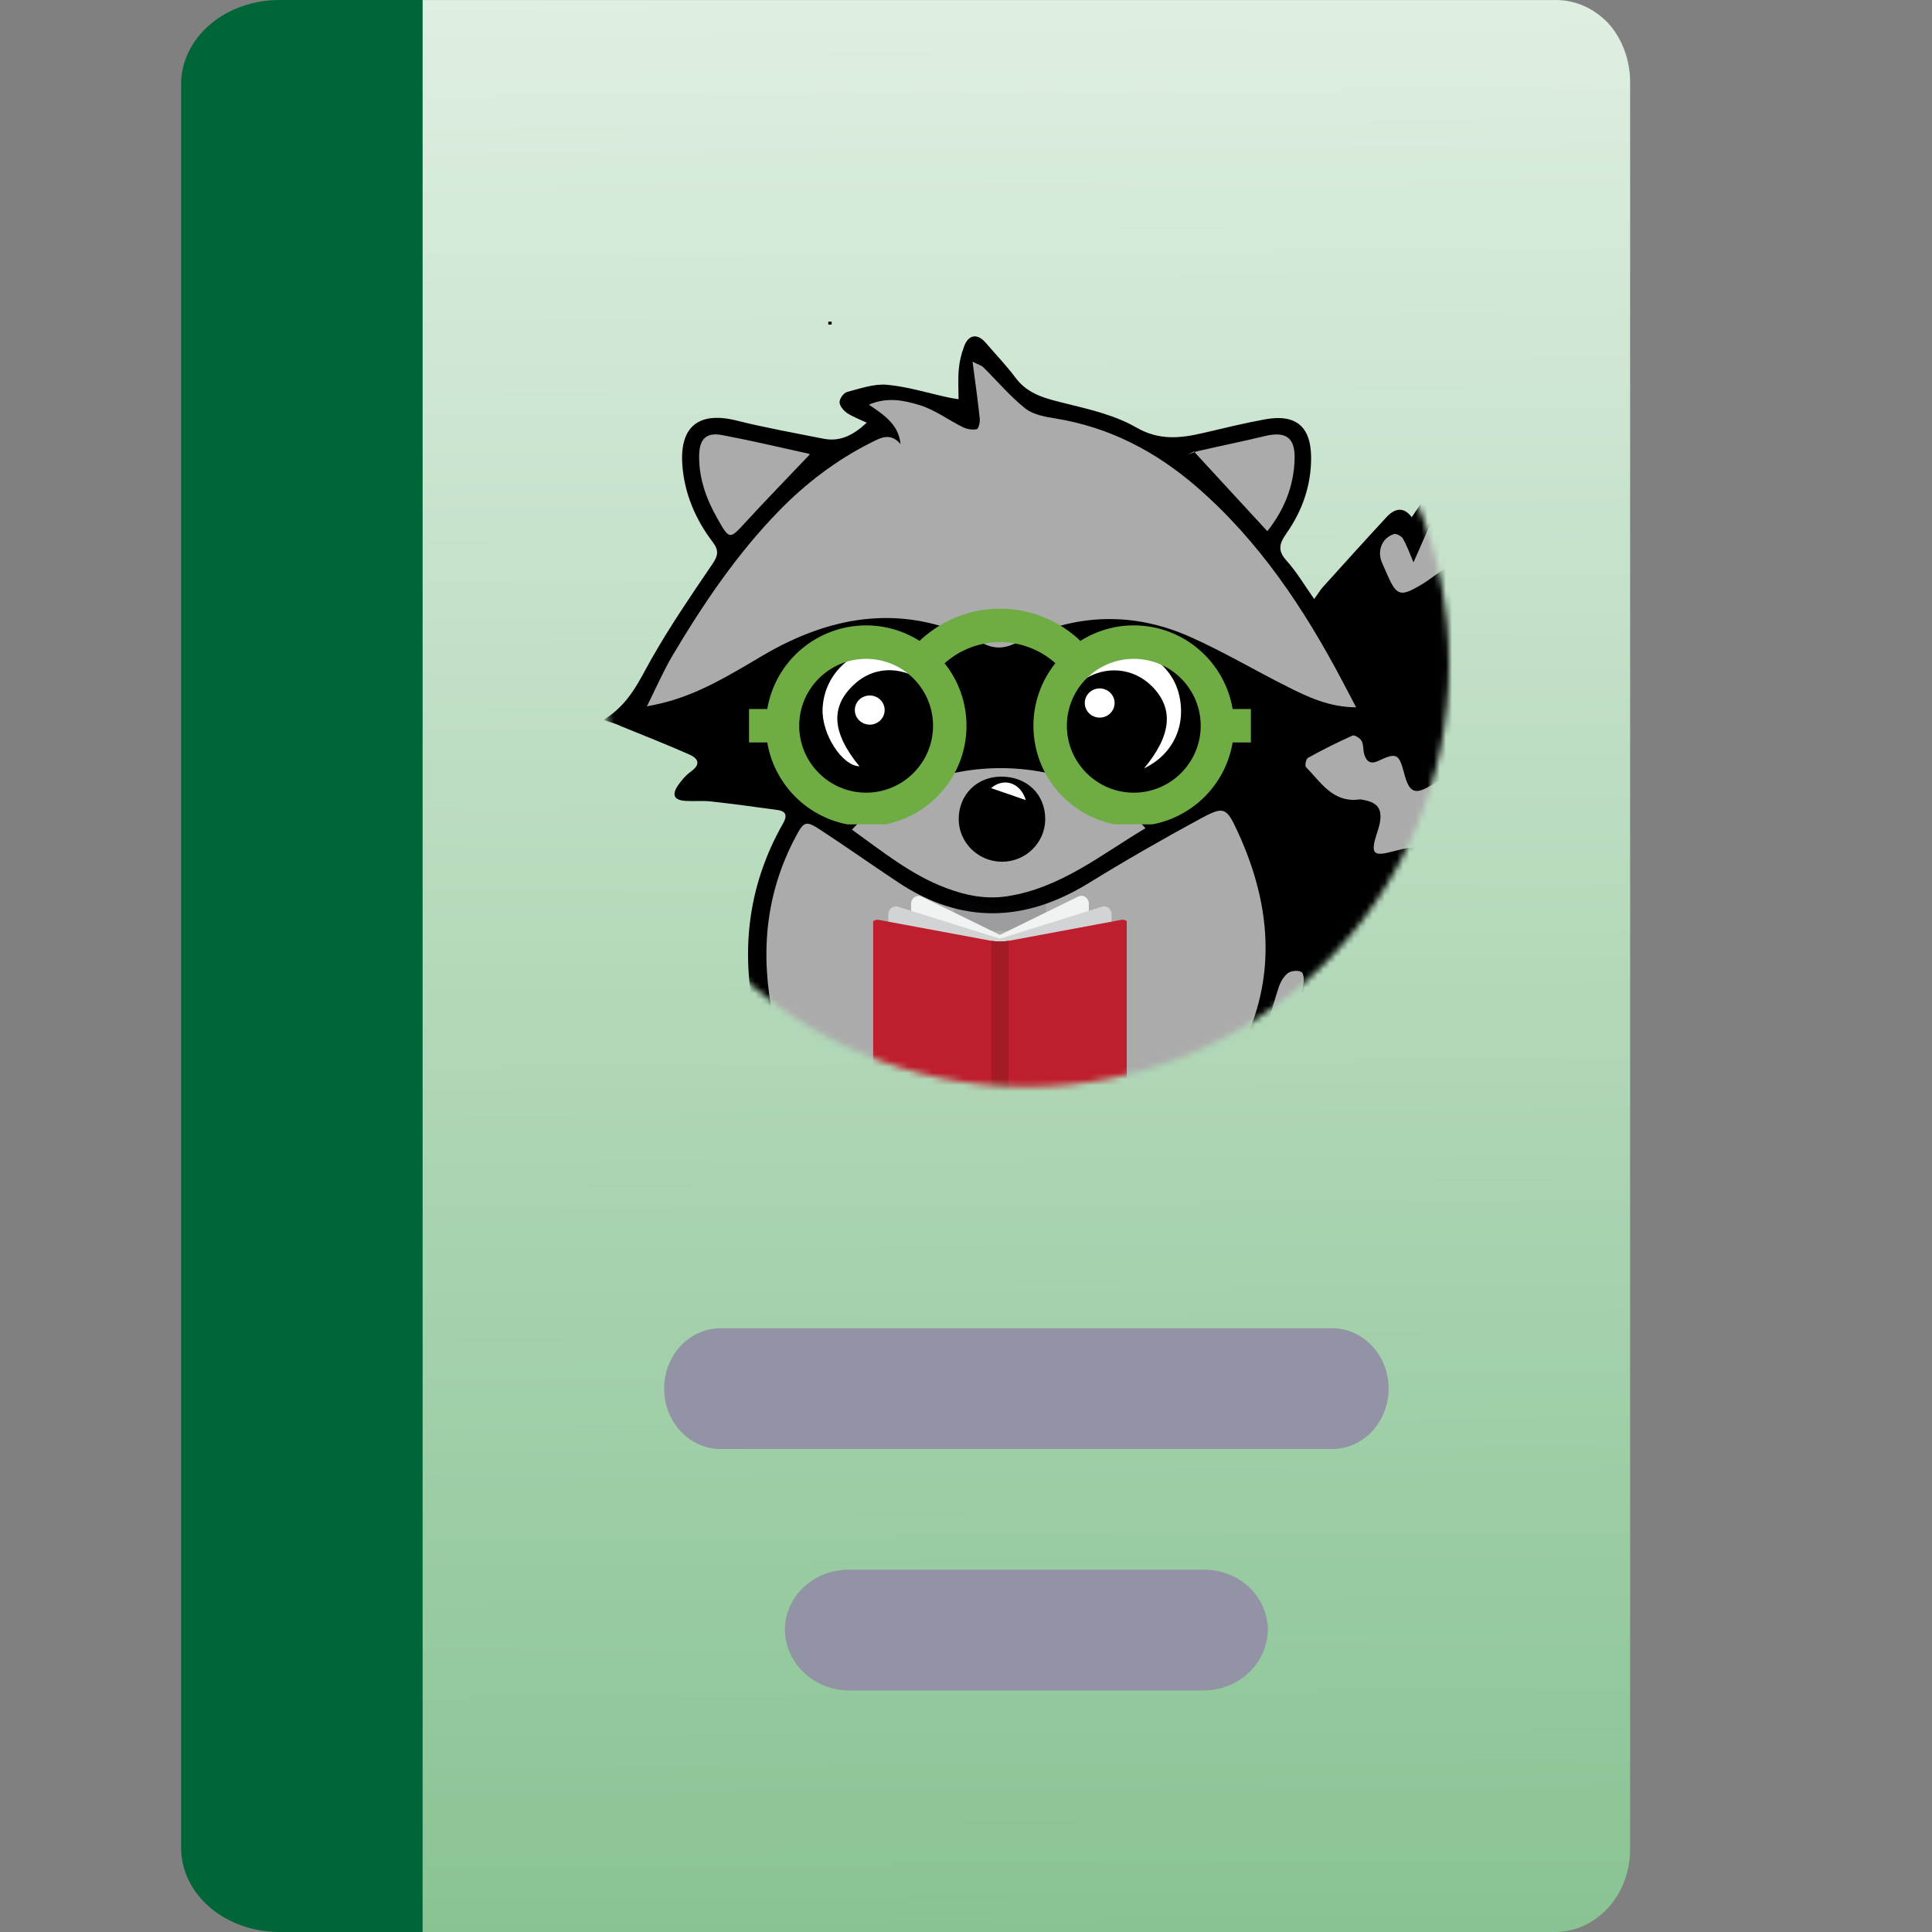 <svg width="316" height="316" viewBox="0 0 316 316" fill="none" xmlns="http://www.w3.org/2000/svg">
<rect x="0" y="0" width="316" height="316" fill="#808080" stroke="none"/>
<path d="M34.728 13.203C34.78 9.608 36.019 6.164 38.207 3.537C40.571 1.17 43.652 -0.093 46.82 0.005H254.532C257.825 0.009 260.983 1.48 263.311 4.095C265.391 6.559 266.573 9.809 266.623 13.203V302.245C266.649 304.035 266.355 305.813 265.757 307.473C265.16 309.134 264.272 310.643 263.145 311.911C260.817 314.526 257.66 315.997 254.366 316H46.82C43.526 315.997 40.368 314.526 38.041 311.911C35.826 309.304 34.582 305.847 34.562 302.245L34.728 13.203Z" fill="url(#paint0_linear)"/>
<path fill-rule="evenodd" clip-rule="evenodd" d="M217.896 237H117.854C115.406 237 113.059 235.96 111.328 234.108C109.597 232.256 108.625 229.744 108.625 227.125C108.625 224.506 109.597 221.994 111.328 220.142C113.059 218.29 115.406 217.25 117.854 217.25H217.896C220.344 217.25 222.691 218.29 224.422 220.142C226.153 221.994 227.125 224.506 227.125 227.125C227.125 229.744 226.153 232.256 224.422 234.108C222.691 235.96 220.344 237 217.896 237Z" fill="#9293A5"/>
<path fill-rule="evenodd" clip-rule="evenodd" d="M197.035 276.5H138.715C135.989 276.449 133.39 275.393 131.462 273.552C129.534 271.711 128.428 269.228 128.375 266.625C128.375 264.006 129.464 261.494 131.404 259.642C133.343 257.79 135.973 256.75 138.715 256.75H197.035C199.777 256.75 202.407 257.79 204.346 259.642C206.286 261.494 207.375 264.006 207.375 266.625C207.322 269.228 206.216 271.711 204.288 273.552C202.36 275.393 199.761 276.449 197.035 276.5V276.5Z" fill="#9293A5"/>
<path d="M69.125 0H45.685C43.576 0 41.488 0.356 39.539 1.047C37.591 1.738 35.82 2.752 34.329 4.029C32.838 5.306 31.655 6.822 30.848 8.491C30.04 10.16 29.625 11.949 29.625 13.755V302.245C29.625 305.893 31.317 309.392 34.329 311.971C37.341 314.551 41.426 316 45.685 316H69.125V0Z" fill="#006637"/>
<mask id="mask0" mask-type="alpha" maskUnits="userSpaceOnUse" x="98" y="39" width="139" height="139">
<circle cx="167.875" cy="108.625" r="69.125" fill="#C4C4C4"/>
</mask>
<g mask="url(#mask0)">
<g clip-path="url(#clip0)">
<path d="M98.702 117.76C103.013 115.095 104.558 111.279 106.605 107.677C109.63 102.369 113.092 97.296 116.531 92.243C117.424 90.922 117.62 90.048 116.618 88.726C113.723 84.91 111.894 80.647 111.59 75.829C111.22 69.669 114.398 67.26 120.515 68.795C125.195 69.967 129.963 70.82 134.708 71.758C137.408 72.291 139.563 71.182 141.762 69.136C140.499 68.539 139.432 68.155 138.518 67.537C137.952 67.132 137.321 66.386 137.321 65.768C137.321 65.192 137.996 64.254 138.562 64.105C140.695 63.551 142.959 62.741 145.092 62.933C148.488 63.252 151.819 64.297 155.171 65.022C155.585 65.107 155.977 65.171 156.782 65.299C156.782 63.53 156.673 61.931 156.826 60.353C156.935 59.096 157.239 57.838 157.697 56.644C158.415 54.683 159.895 54.491 161.245 56.09C162.878 57.987 164.619 59.799 166.099 61.782C168.189 64.596 171.259 65.235 174.437 66.024C178.334 66.983 182.426 67.942 185.822 69.903C189.588 72.078 193.028 71.694 196.794 70.82C200.168 70.031 203.542 69.2 206.938 68.582C212.01 67.665 214.449 69.818 214.449 74.913C214.449 79.453 212.99 83.567 210.4 87.255C209.268 88.875 208.919 90.026 210.4 91.668C212.054 93.501 213.317 95.654 214.949 97.978C215.581 97.125 215.951 96.464 216.451 95.931C219.891 92.137 223.309 88.321 226.792 84.569C228.098 83.162 229.556 82.8 230.906 84.591C232.843 81.82 234.498 79.006 236.588 76.554C242.487 69.584 249.932 64.937 259.053 63.018C261.492 62.507 262.754 63.38 262.645 66.13C262.449 70.799 261.927 75.446 261.513 80.093C261.448 80.775 261.296 81.457 261.143 82.438C263.69 81.564 264.452 83.077 264.474 84.804C264.539 90.24 264.822 95.718 264.256 101.09C263.059 112.494 260.338 123.558 255.178 133.939C247.821 148.733 237.654 161.225 223.679 170.54C216.974 175.017 209.899 178.555 201.692 179.515C200.974 179.6 200.168 180.069 199.646 180.58C194.748 185.355 188.609 187.466 181.991 188.489C171.629 190.088 161.201 190.088 150.796 189.278C143.503 188.702 136.537 186.826 131.117 181.476C127.285 177.681 125.065 173.013 123.824 167.918C121.016 156.322 122.104 145.152 128.112 134.621C128.765 133.47 128.613 132.682 127.198 132.49C123.563 131.978 119.927 131.488 116.27 131.083C114.92 130.934 113.527 131.083 112.156 130.997C110.305 130.891 109.826 130.081 110.85 128.525C111.437 127.651 112.177 126.798 113.026 126.18C114.703 124.965 114.18 124.027 112.7 123.387C109.021 121.767 105.298 120.296 101.576 118.783C100.879 118.421 100.074 118.207 98.702 117.76Z" fill="black"/>
<path d="M142.115 66.191C145.163 64.869 147.884 65.509 150.322 66.233C152.847 66.98 155.089 68.685 157.506 69.879C158.181 70.198 159.073 70.348 159.77 70.198C160.053 70.134 160.314 69.047 160.249 68.472C159.944 65.551 159.53 62.652 159.073 59.156C160.14 59.689 160.553 59.796 160.815 60.052C163.1 62.311 165.19 64.805 167.672 66.788C168.956 67.811 170.916 68.173 172.657 68.45C181.495 69.879 189.049 73.865 195.667 79.578C205.964 88.488 213.3 99.552 219.548 111.383C220.266 112.725 220.963 114.068 221.812 115.689C217.458 115.667 213.997 114.047 210.622 112.342C205.289 109.677 200.151 106.608 194.687 104.177C185.218 99.957 175.705 100.362 166.475 105.03C164.45 106.053 162.817 106.288 160.641 105.158C148.232 98.635 136.324 100.383 124.634 107.29C119.388 110.381 114.164 113.621 108.09 115.049C107.502 115.198 106.893 115.305 105.804 115.539C107.328 112.47 108.504 109.762 109.984 107.247C115.013 98.784 120.52 90.62 127.443 83.521C131.818 79.045 136.76 75.272 142.42 72.415C144.074 71.584 145.642 70.71 147.296 72.629C146.991 69.538 144.771 67.96 142.115 66.191Z" fill="#ABABAB"/>
<path d="M164.8 187.419C158.335 186.928 153.11 186.715 147.951 186.097C136.239 184.69 128.772 177.592 126.421 166.187C124.331 155.976 125.18 146.192 130.144 136.855C131.493 134.318 131.798 134.169 134.236 135.768C138.503 138.561 142.661 141.502 146.906 144.316C157.224 151.18 167.543 150.882 177.992 144.487C183.979 140.799 190.096 137.282 196.278 133.935C200.196 131.803 200.588 131.995 202.482 136.13C208.142 148.473 208.969 160.901 202.177 173.094C198.346 179.979 192.098 183.987 184.262 185.202C177.404 186.289 170.482 186.801 164.8 187.419Z" fill="#ABABAB"/>
<path d="M259.102 87.037C260.473 85.758 261.387 84.926 262.28 84.095C262.476 84.159 262.694 84.223 262.889 84.287C262.889 85.8 262.998 87.335 262.868 88.827C262.454 93.474 261.953 98.143 261.431 102.79C261.257 104.388 257.425 107.501 255.815 107.351C255.423 107.309 254.9 106.712 254.791 106.286C254.487 105.113 254.421 103.898 254.182 102.726C253.79 100.765 252.767 100.36 251.156 101.511C247.499 104.111 247.499 104.111 245.997 99.827C245.017 96.992 244.821 96.949 242.187 98.74C241.186 99.422 240.141 100.018 238.987 100.743C236.875 98.228 238.203 95.243 237.333 92.43C236.636 92.835 236.092 93.133 235.591 93.474C234.59 94.156 233.632 94.945 232.587 95.563C229.017 97.695 228.451 97.524 226.84 93.858C226.579 93.282 226.339 92.686 226.078 92.11C225.185 90.17 225.991 87.996 227.994 87.356C228.385 87.228 229.213 87.676 229.452 88.081C230.083 89.168 230.519 90.383 231.194 91.982C231.999 90.17 232.674 88.635 233.349 87.079C237.942 76.506 246.171 69.855 257.099 66.21C259.537 65.4 260.19 65.89 260.038 68.384C259.82 72.051 259.341 75.717 259.123 79.405C258.971 81.707 259.102 84.095 259.102 87.037Z" fill="#ABABAB"/>
<path d="M139.348 135.701C152.061 121.824 176.53 122.826 187.349 135.467C180.078 139.794 173.482 145.251 164.731 146.594C161.248 147.127 157.982 146.466 154.761 145.251C149.014 143.098 144.355 139.283 139.348 135.701ZM170.957 134.039C171 129.946 167.975 127.004 163.73 127.025C159.768 127.047 156.829 129.988 156.807 133.932C156.785 137.726 159.898 140.86 163.73 140.945C167.67 141.031 170.913 137.918 170.957 134.039Z" fill="#ABABAB"/>
<path d="M241.319 133.676C243.604 131.502 245.585 129.647 247.37 127.963C248.568 130.777 249.7 133.377 250.745 136.021C250.875 136.341 250.745 136.895 250.549 137.215C247.305 142.053 244.018 146.871 240.709 151.689C240.557 151.902 240.274 152.008 239.642 152.477C239.686 151.539 239.664 150.985 239.751 150.431C239.925 149.323 240.274 148.214 240.382 147.084C240.6 144.803 240.339 144.633 238.075 145.038C236.05 145.4 234.004 145.699 231.522 146.125C232.219 144.356 232.85 143.034 233.22 141.648C233.46 140.732 233.699 139.41 233.22 138.856C232.807 138.366 231.37 138.557 230.434 138.685C229.15 138.856 227.909 139.282 226.646 139.538C224.861 139.879 224.426 139.431 224.818 137.641C225.057 136.618 225.492 135.616 225.688 134.593C226.102 132.29 225.318 131.267 223.032 130.841C222.815 130.798 222.597 130.734 222.379 130.755C217.982 131.352 216.066 127.942 213.606 125.469C213.389 125.256 213.606 124.147 213.933 123.955C216.306 122.634 218.744 121.419 221.226 120.31C221.53 120.161 222.466 120.737 222.706 121.184C223.054 121.845 222.924 122.719 223.163 123.465C223.533 124.531 224.121 125.064 225.449 124.446C228.431 123.039 228.823 123.273 229.672 126.513C230.521 129.732 231.435 130.095 234.331 128.304C238.293 125.874 239.555 126.449 240.448 130.969C240.578 131.715 240.927 132.461 241.319 133.676Z" fill="#ABABAB"/>
<path d="M132.426 74.355C128.899 78.064 125.416 81.645 122.042 85.312C119.321 88.275 119.343 88.339 117.34 84.822C115.49 81.56 114.249 78.107 114.358 74.312C114.445 71.754 115.577 70.689 118.08 71.157C122.826 72.053 127.528 73.161 132.252 74.206C132.448 74.27 132.578 74.483 132.426 74.355Z" fill="#ABABAB"/>
<path d="M207.288 86.888C203.065 82.305 199.168 78.084 195.271 73.842C194.945 74.012 194.618 74.183 194.313 74.353C194.858 74.162 195.38 73.906 195.924 73.778C199.56 72.947 203.239 72.201 206.874 71.326C210.227 70.516 211.794 71.518 211.75 74.865C211.685 79.363 210.096 83.328 207.288 86.888Z" fill="#ABABAB"/>
<path d="M221.38 165.633C221.445 168.064 220.77 169.62 218.811 170.536C214 172.817 209.189 175.12 204.378 177.379C204.03 177.528 203.594 177.464 202.854 177.55C203.943 175.588 205.14 173.947 205.793 172.135C207.078 168.618 207.992 164.994 209.167 161.434C209.45 160.581 209.973 159.665 210.669 159.153C211.192 158.769 212.367 158.663 212.868 158.983C213.282 159.26 213.303 160.389 213.151 161.093C212.084 166.614 212.063 166.593 217.744 165.825C218.898 165.676 220.03 165.719 221.38 165.633Z" fill="#ABABAB"/>
<path d="M187.137 125.665C191.643 120.229 191.991 115.923 188.486 112.321C185.417 109.166 180.693 108.761 177.057 111.319C172.921 114.239 172.573 118.375 175.969 124.407C173.27 123.789 171.049 119.633 171.332 115.668C171.702 110.189 175.751 106.203 181.542 105.627C186.353 105.158 191.316 108.462 192.688 113.024C194.211 118.204 192.122 123.278 187.137 125.665Z" fill="white"/>
<path d="M150.543 125.577C155.115 120.184 155.42 115.537 151.741 112.169C148.149 108.886 143.185 108.758 139.789 111.87C135.762 115.537 136.023 119.8 140.573 125.342C137.743 125.236 134.391 120.12 134.543 115.963C134.739 110.804 138.549 106.669 144.1 105.774C148.976 105.006 154.418 108.054 155.855 112.51C157.596 117.839 155.42 123.594 150.543 125.577Z" fill="white"/>
<path d="M167.786 130.867C165.695 130.142 163.974 129.545 162.101 128.906C164.192 127.115 166.915 128.01 167.786 130.867Z" fill="white"/>
<path d="M142.255 118.525C143.603 118.525 144.695 117.456 144.695 116.137C144.695 114.819 143.603 113.75 142.255 113.75C140.908 113.75 139.816 114.819 139.816 116.137C139.816 117.456 140.908 118.525 142.255 118.525Z" fill="white"/>
<path d="M179.866 117.373C181.213 117.373 182.305 116.304 182.305 114.985C182.305 113.667 181.213 112.598 179.866 112.598C178.519 112.598 177.427 113.667 177.427 114.985C177.427 116.304 178.519 117.373 179.866 117.373Z" fill="white"/>
<rect x="135.477" y="52.613" width="0.545" height="0.477" fill="black"/>
</g>
<g clip-path="url(#clip1)">
<path d="M204.597 115.969H201.615C200.307 108.209 193.568 102.288 185.444 102.288C182.226 102.288 179.233 103.229 176.699 104.833L176.327 104.46C172.821 101.304 168.272 99.555 163.554 99.552C158.845 99.552 154.312 101.295 150.675 104.562L150.407 104.83C147.793 103.17 144.761 102.288 141.665 102.288C137.788 102.291 134.037 103.667 131.077 106.171C128.118 108.675 126.14 112.146 125.494 115.969H122.511V121.441H125.494C126.802 129.201 133.541 135.122 141.665 135.122C150.722 135.122 158.082 127.77 158.082 118.705C158.085 114.991 156.82 111.387 154.498 108.488C156.991 106.264 160.213 105.031 163.554 105.024C166.912 105.024 170.149 106.269 172.565 108.431L172.614 108.483C170.289 111.382 169.023 114.989 169.027 118.705C169.027 127.77 176.384 135.122 185.444 135.122C189.321 135.119 193.072 133.743 196.032 131.239C198.991 128.735 200.969 125.264 201.615 121.441H204.597V115.969ZM141.665 129.65C135.632 129.65 130.72 124.738 130.72 118.705C130.72 112.672 135.632 107.76 141.665 107.76C147.698 107.76 152.61 112.672 152.61 118.705C152.61 124.738 147.698 129.65 141.665 129.65ZM185.444 129.65C179.411 129.65 174.499 124.738 174.499 118.705C174.499 112.672 179.411 107.76 185.444 107.76C191.477 107.76 196.389 112.672 196.389 118.705C196.389 124.738 191.477 129.65 185.444 129.65Z" fill="#6FAC43"/>
</g>
<g clip-path="url(#clip2)">
<path opacity="0.1" d="M171.058 146.319V150.28C168.749 151.58 166.172 152.26 163.555 152.26C160.938 152.26 158.36 151.58 156.051 150.28V146.319C158.36 147.619 160.938 148.299 163.555 148.299C166.172 148.299 168.749 147.619 171.058 146.319Z" fill="#262234"/>
<path d="M172.353 158.676V181.15C166.532 182.234 160.577 182.234 154.757 181.15V158.676H172.353Z" fill="#D1D3D4"/>
<path d="M166.35 165.844H160.722C160.517 165.843 160.317 165.77 160.155 165.638C159.992 165.506 159.875 165.321 159.822 165.111L158.471 159.923C158.434 159.777 158.429 159.624 158.456 159.475C158.484 159.326 158.544 159.186 158.631 159.066C158.718 158.945 158.83 158.847 158.958 158.78C159.087 158.712 159.228 158.677 159.371 158.676H167.663C167.807 158.677 167.948 158.712 168.076 158.78C168.205 158.847 168.317 158.945 168.404 159.066C168.491 159.186 168.551 159.326 168.578 159.475C168.606 159.624 168.601 159.777 168.564 159.923L167.307 165.111C167.251 165.331 167.126 165.523 166.951 165.657C166.777 165.79 166.565 165.856 166.35 165.844Z" fill="#BE1E2D"/>
<path d="M167.907 181.764C166.463 181.903 165.018 181.962 163.555 181.962C162.092 181.962 160.647 181.962 159.203 181.764L162.298 163.765H164.812L167.907 181.764Z" fill="#BE1E2D"/>
<path d="M163.555 158.675L156.689 166.675L152.637 152.26L156.051 149.765L163.555 158.675Z" fill="#F1F2F2"/>
<path d="M163.555 158.675L170.421 166.675L174.473 152.26L171.058 149.765L163.555 158.675Z" fill="#F1F2F2"/>
<path d="M161.491 181.962C157.209 181.806 152.965 181.06 148.866 179.744L149.016 153.29C149.01 152.961 149.094 152.637 149.26 152.359C149.391 152.1 149.576 151.875 149.799 151.7C150.023 151.525 150.281 151.405 150.554 151.349L155.113 150.517L155.488 152.319L161.491 181.962ZM178.243 179.685C174.147 181.021 169.902 181.786 165.618 181.962L171.621 152.26L171.996 150.458L176.555 151.29C176.828 151.346 177.086 151.466 177.31 151.641C177.534 151.815 177.718 152.04 177.849 152.3V152.3C178 152.584 178.078 152.905 178.074 153.23L178.243 179.685Z" fill="#2A292A"/>
<path d="M176.367 146.636L163.555 152.913L150.742 146.656C150.556 146.566 150.353 146.527 150.149 146.543C149.946 146.558 149.749 146.627 149.577 146.743C149.406 146.859 149.264 147.019 149.166 147.208C149.068 147.397 149.017 147.609 149.016 147.824V178.001L163.555 181.962L178.093 178.001V147.804C178.093 147.589 178.041 147.377 177.943 147.188C177.845 146.999 177.704 146.839 177.532 146.723C177.36 146.607 177.164 146.538 176.96 146.523C176.757 146.508 176.553 146.546 176.367 146.636V146.636Z" fill="#F1F2F2"/>
<path d="M180.25 148.3L163.555 153.527L146.859 148.3C146.678 148.245 146.488 148.235 146.302 148.27C146.117 148.306 145.942 148.386 145.791 148.505C145.641 148.624 145.518 148.778 145.433 148.956C145.348 149.133 145.303 149.329 145.302 149.527V179.982L163.555 183.942L181.807 179.982V149.488C181.8 149.292 181.751 149.101 181.664 148.929C181.577 148.757 181.453 148.608 181.303 148.493C181.153 148.379 180.98 148.302 180.798 148.268C180.616 148.235 180.428 148.245 180.25 148.3V148.3Z" fill="#D1D3D4"/>
<path d="M183.383 150.458L165.187 153.844C164.107 154.045 163.002 154.045 161.923 153.844L143.726 150.458C143.551 150.426 143.372 150.435 143.201 150.484C143.029 150.533 142.87 150.621 142.734 150.742C142.599 150.862 142.489 151.013 142.415 151.183C142.34 151.353 142.301 151.538 142.3 151.725V180.378C142.294 180.849 142.447 181.308 142.733 181.671C143.018 182.034 143.417 182.278 143.858 182.358L161.941 185.724C163.021 185.925 164.126 185.925 165.206 185.724L183.289 182.358C183.73 182.278 184.129 182.034 184.414 181.671C184.7 181.308 184.853 180.849 184.846 180.378V151.705C184.845 151.515 184.803 151.329 184.725 151.158C184.646 150.987 184.533 150.837 184.393 150.717C184.254 150.598 184.09 150.513 183.916 150.468C183.741 150.423 183.559 150.42 183.383 150.458V150.458Z" fill="#BE1E2D"/>
<path d="M164.962 153.884V185.705C164.03 185.863 163.08 185.863 162.148 185.705V153.884C163.081 154.022 164.028 154.022 164.962 153.884Z" fill="#A21B25"/>
</g>
</g>
<defs>
<linearGradient id="paint0_linear" x1="153.616" y1="316" x2="150.464" y2="-118.499" gradientUnits="userSpaceOnUse">
<stop stop-color="#89C393"/>
<stop offset="1" stop-color="white"/>
</linearGradient>
<clipPath id="clip0">
<rect width="165.9" height="165.9" fill="white" transform="translate(98.75 39.5)"/>
</clipPath>
<clipPath id="clip1">
<rect width="82.95" height="35.715" fill="white" transform="translate(122.08 99.12)"/>
</clipPath>
<clipPath id="clip2">
<rect width="41.475" height="41.475" fill="white" transform="translate(142.817 145.779)"/>
</clipPath>
</defs>
</svg>
